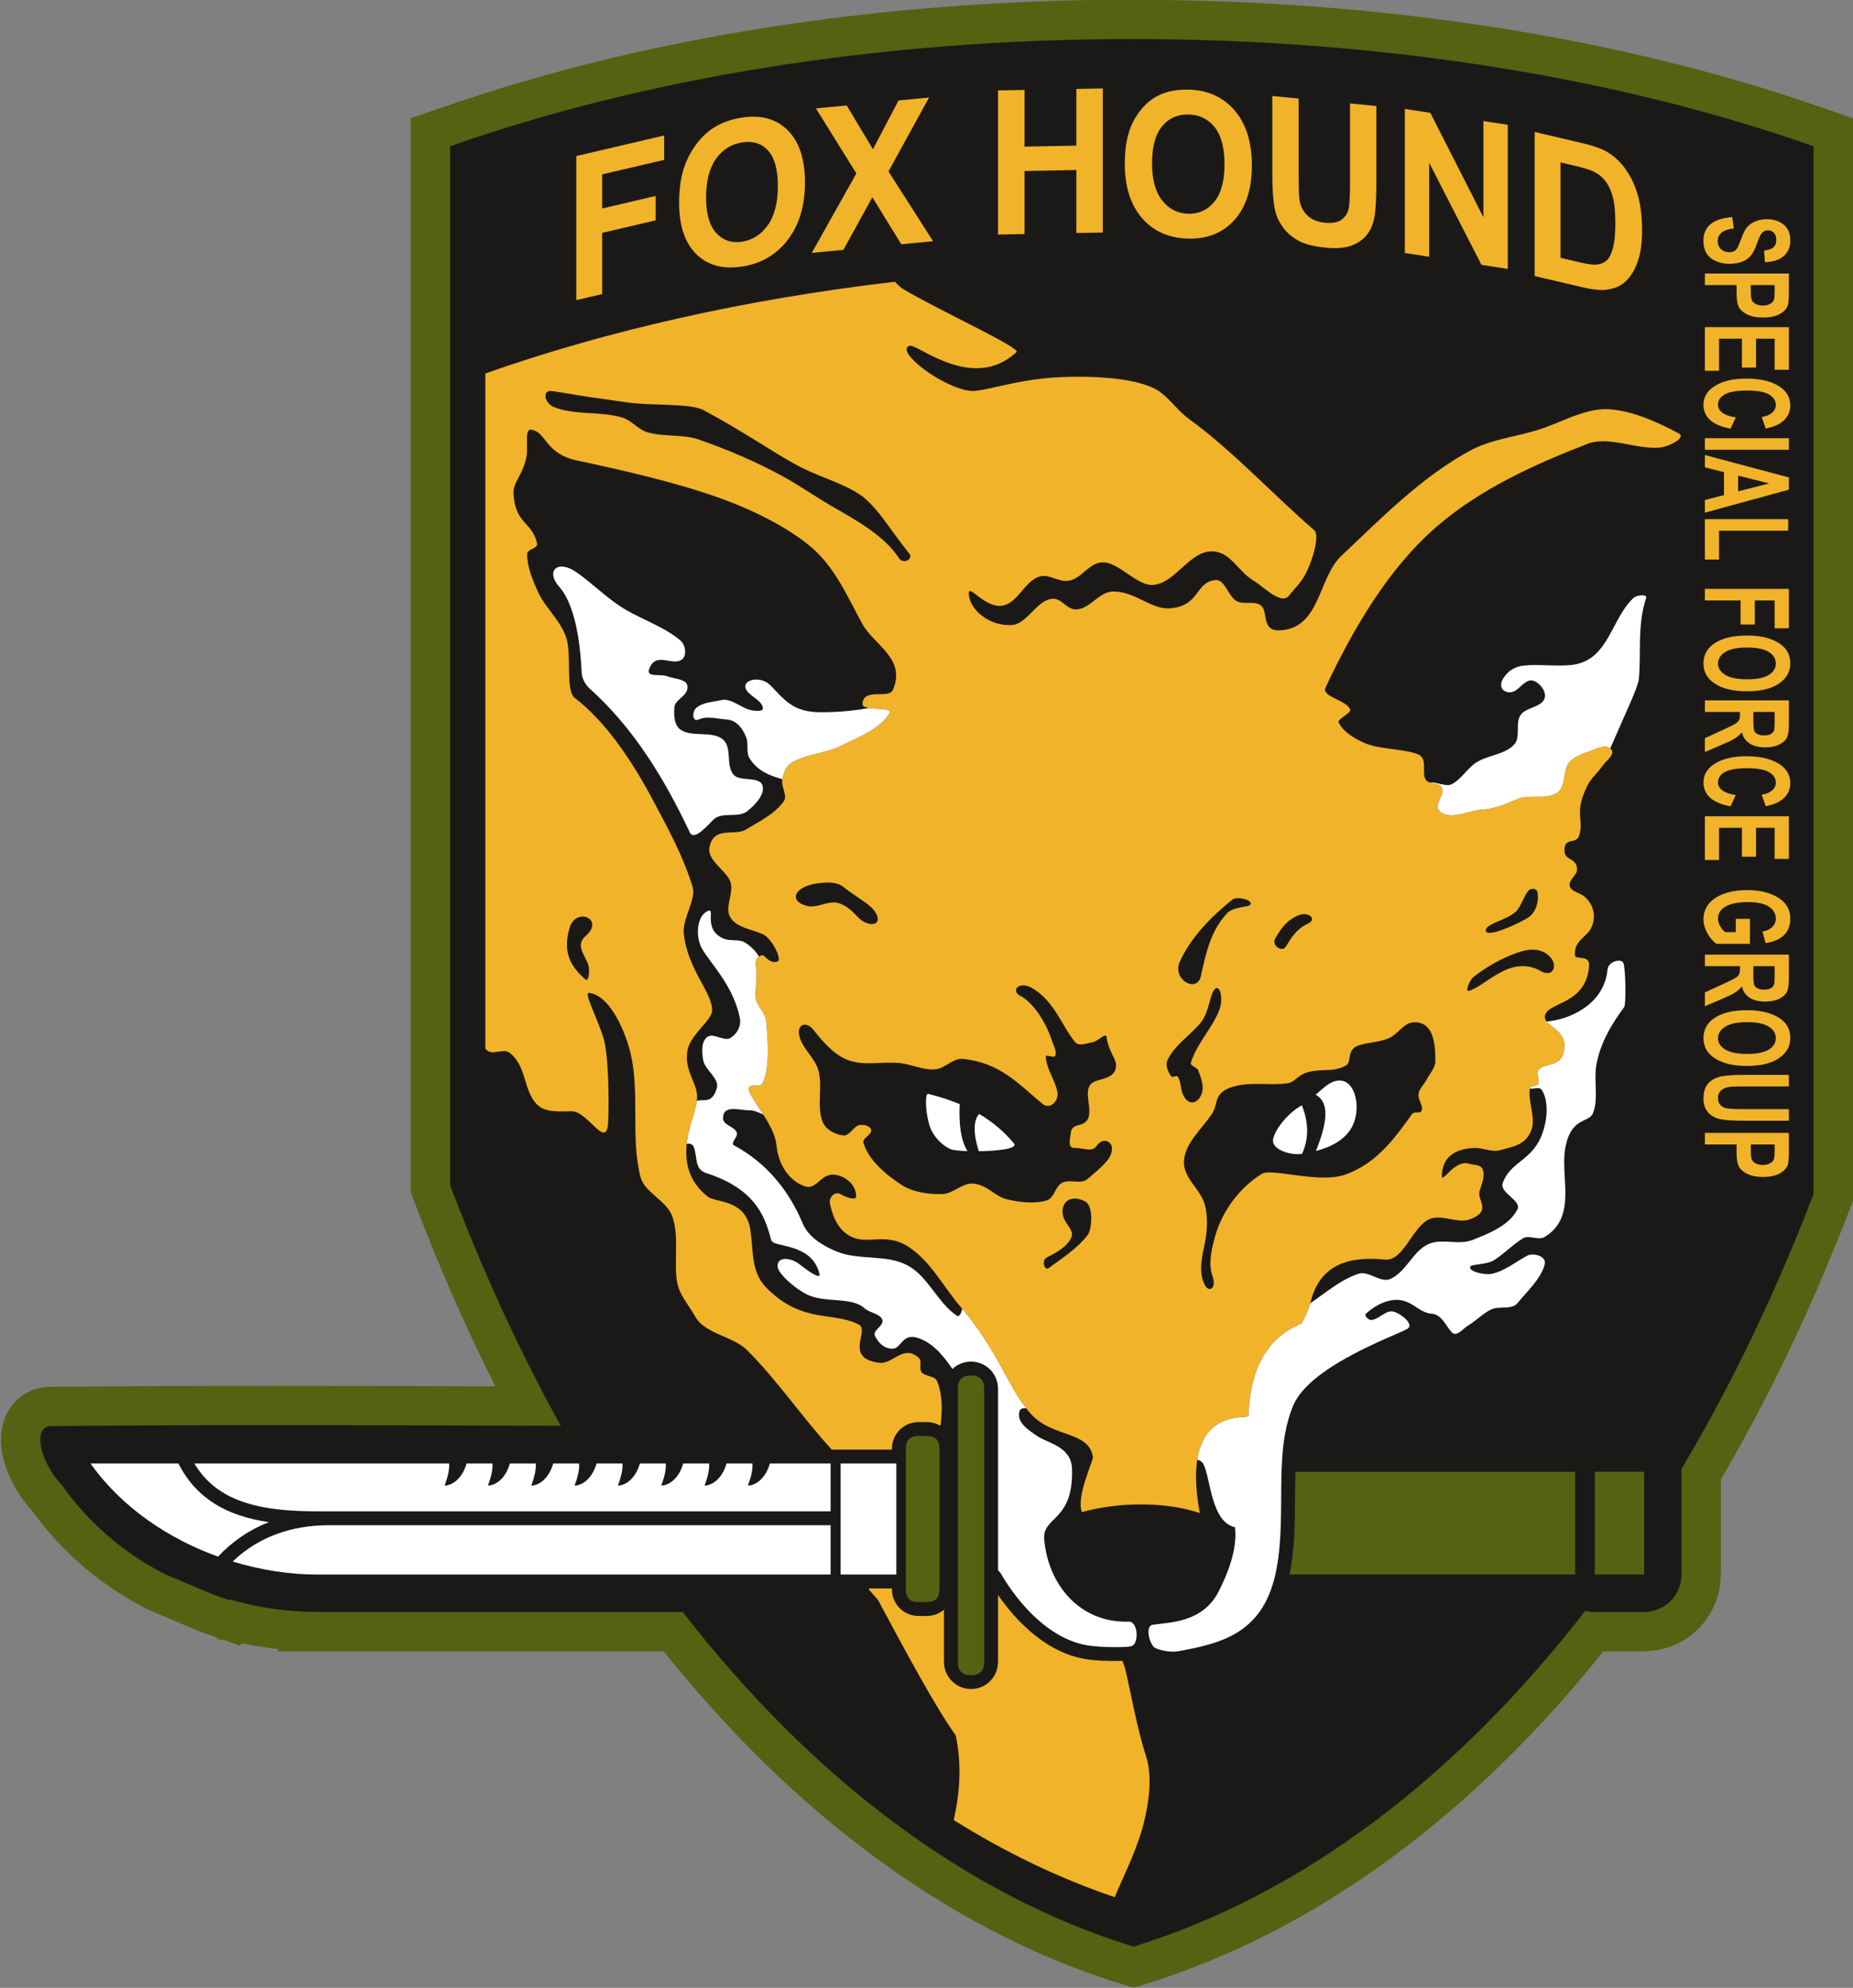 <?xml version="1.0" encoding="UTF-8"?>
<svg xmlns="http://www.w3.org/2000/svg" xmlns:xlink="http://www.w3.org/1999/xlink" width="453.8pt" height="486.8pt" viewBox="0 0 453.8 486.8" version="1.1">
<rect x="0" y="0" width="453.8" height="486.8" fill="#808080" stroke="none"/>
<g id="surface1">
<path style=" stroke:none;fill-rule:evenodd;fill:rgb(33.714%,38.036%,7.054%);fill-opacity:1;" d="M 274.848 485.93 L 274.836 485.926 L 274.762 485.891 C 268.691 484.023 262.707 481.836 256.824 479.336 C 251.016 476.863 245.203 474.039 239.406 470.875 C 211.379 455.578 185.367 432.949 162.555 404.402 L 68.078 404.402 L 68.078 403.824 C 66.902 403.695 65.754 403.547 64.641 403.375 L 64.645 403.355 L 64.578 403.332 L 64.25 403.281 L 63.941 403.234 L 63.902 403.234 C 62.289 402.98 63.047 403.129 62.426 403.02 L 59.27 402.457 L 58.758 403.004 L 55.086 401.707 L 53.16 401.363 L 53.211 401.047 L 52.809 400.902 L 48.969 399.551 L 48.441 399.324 L 36.875 394.449 L 36.273 394.188 C 35.895 393.996 36.43 394.258 35.387 393.711 L 35.371 393.742 C 35.145 393.625 35.359 393.73 34.488 393.258 L 34.484 393.254 C 32.941 392.422 31.469 391.57 30.062 390.695 C 28.715 389.855 27.305 388.91 25.844 387.867 C 18.988 382.969 12.906 376.973 7.789 369.91 C 4.383 366.133 2.109 361.801 1.043 358.004 C 0.301 355.355 0.082 352.75 0.398 350.441 C 0.953 346.441 2.914 343.207 6.348 341.207 C 8.082 340.195 10.07 339.641 12.297 339.621 L 13.254 339.609 C 49.246 339.27 85.285 339.379 121.316 339.496 C 121.023 338.914 120.738 338.352 120.469 337.812 C 113.531 323.93 107.113 309.188 101.242 293.68 L 100.602 291.984 L 100.602 28.949 L 107.121 26.703 L 107.137 26.695 L 107.141 26.707 C 113.621 24.422 120.531 22.203 127.852 20.059 C 135.332 17.871 142.645 15.922 149.758 14.227 C 188.199 5.066 231.473 -0.082 277.203 -0.082 L 277.223 -0.082 L 277.223 -0.047 C 308.996 -0.047 339.551 2.434 368.09 7.008 C 372.938 7.785 377.543 8.586 381.91 9.406 C 405.391 13.828 427.363 19.684 447.359 26.738 L 453.801 29.016 L 453.801 293.992 L 453.16 295.699 L 453.16 295.781 C 452.215 298.25 450.836 301.688 449.039 306.082 C 447.441 309.992 446.02 313.371 444.781 316.211 C 437.707 332.453 429.914 347.848 421.449 362.281 L 421.449 385.594 L 421.414 385.594 C 421.41 390.785 419.305 395.488 415.902 398.891 C 412.523 402.27 407.84 404.359 402.648 404.363 L 402.648 404.402 L 392.641 404.402 C 389.031 408.926 385.41 413.23 381.781 417.301 C 377.043 422.621 372.082 427.785 366.914 432.777 C 340.703 458.125 311.418 476.367 280.422 485.895 L 277.605 486.758 Z M 274.848 485.93 "/>
<path style=" stroke:none;fill-rule:evenodd;fill:rgb(100%,100%,100%);fill-opacity:1;" d="M 390.605 385.125 L 390.641 385.129 L 390.605 385.121 Z M 390.605 385.125 "/>
<path style=" stroke:none;fill-rule:evenodd;fill:rgb(100%,100%,100%);fill-opacity:1;" d="M 402.188 360.422 C 402.184 360.242 402.184 360.328 402.184 360.422 Z M 402.188 360.422 "/>
<path style=" stroke:none;fill-rule:evenodd;fill:rgb(100%,100%,100%);fill-opacity:1;" d="M 402.184 360.426 L 402.188 360.426 L 402.188 360.422 L 402.184 360.422 Z M 402.184 360.426 "/>
<path style=" stroke:none;fill-rule:evenodd;fill:rgb(100%,100%,100%);fill-opacity:1;" d="M 402.188 360.426 L 402.184 360.426 L 402.184 360.453 C 402.191 360.566 402.199 360.648 402.188 360.426 Z M 402.188 360.426 "/>
<path style=" stroke:none;fill-rule:evenodd;fill:rgb(10.594%,9.813%,9.424%);fill-opacity:1;" d="M 277.598 476.699 C 236.699 464.129 198.738 435.438 167.199 394.754 L 77.727 394.754 L 77.727 394.719 C 73.77 394.719 69.859 394.422 66.074 393.84 C 65.27 393.719 64.617 393.609 64.121 393.523 L 64.121 393.516 C 61.562 393.062 58.902 392.441 56.16 391.664 L 56.012 391.824 L 52.172 390.469 L 40.605 385.594 C 40.074 385.324 39.555 385.055 39.047 384.781 C 29.594 379.676 21.449 372.605 15.117 363.656 C 9.328 357.383 8.227 349.27 12.371 349.23 C 53.996 348.824 95.668 349.031 137.328 349.156 C 127.242 330.961 118.188 311.262 110.25 290.289 L 110.25 35.82 C 157.004 19.32 214.73 9.562 277.203 9.562 C 339.676 9.562 397.402 19.32 444.156 35.824 L 444.156 292.344 C 434.828 316.672 423.992 339.258 411.781 359.75 C 411.797 359.973 411.805 360.195 411.805 360.422 L 411.805 385.59 C 411.805 390.652 407.703 394.754 402.641 394.754 L 390.57 394.754 C 389.762 394.754 388.977 394.648 388.227 394.453 C 356.645 435.297 318.598 464.098 277.598 476.699 Z M 277.598 476.699 "/>
<path style=" stroke:none;fill-rule:evenodd;fill:rgb(94.531%,70.117%,16.089%);fill-opacity:1;" d="M 219.188 69.004 C 219.82 69.695 220.469 70.367 221.211 70.805 C 230.316 76.184 250.051 85.188 248.949 86.215 C 238.219 96.215 224.586 84.047 222.75 84.676 C 219.027 85.949 230.773 94.949 237.648 95.719 C 240.77 96.07 248.789 92.867 259.383 92.375 C 268.242 91.961 279.598 92.574 284.266 96.102 C 286.828 98.039 288.512 100.684 291.383 102.754 C 301.625 110.137 312.121 121.449 321.895 129.879 C 323.051 130.879 321.957 136.148 319.723 140.566 C 318.629 142.723 316.875 144.285 315.73 145.805 C 313.836 148.32 309.691 143.84 306.996 142.207 C 303.133 139.867 301.371 135.109 296.852 135.016 C 291.414 134.906 287.996 142.59 282.598 143.234 C 278.555 143.719 274.078 137.609 270.012 137.715 C 266.637 137.801 265.105 141.566 261.793 142.207 C 259.344 142.684 256.992 140.484 254.602 141.18 C 251.082 142.203 249.414 147.324 245.867 148.242 C 241.48 149.379 237.195 142.84 237.266 145.293 C 237.387 149.582 242.605 153.336 247.648 153.082 C 251.531 152.883 253.57 147.363 257.398 146.668 C 259.996 146.195 261.188 149.488 263.816 149.23 C 267.055 148.914 269.156 145 272.41 144.871 C 277.805 144.652 281.777 149.25 286.395 148.977 C 293.91 148.527 292.613 142.516 297.688 142.047 C 299.977 141.836 300.809 146.059 302.82 147.18 C 304.594 148.168 307.043 147.059 308.723 148.207 C 310.727 149.578 308.734 154.52 313.34 154.363 C 323.352 154.023 322.742 141.566 328.48 136.145 C 338.289 126.879 347.961 116.977 359.785 110.484 C 364.992 107.625 370.566 107.105 376.316 105.383 C 382.066 103.656 387.984 99.926 393.914 100.219 C 399.816 100.512 406.219 103.527 411.109 106.121 C 413.078 107.168 408.832 109.332 406.617 109.586 C 401.082 110.223 393.973 106.672 388.785 108.688 C 375.727 113.762 362.434 119.75 351.703 129.09 C 339.84 139.41 331.34 154.125 324.633 168.352 C 323.543 170.656 329.703 171.375 330.66 173.738 C 331.008 174.594 327.426 176.121 327.84 176.945 C 328.973 179.219 331.566 180.754 333.867 181.82 C 337.691 183.594 343.117 183.234 347.086 184.645 C 349.988 185.676 347.883 189.422 349.266 191.059 C 350.258 192.238 352.379 191.5 353.113 192.855 C 354.145 194.758 350.055 197.73 353.5 199.27 C 356.25 200.5 360.113 198.395 363.121 198.246 C 366.012 198.102 368.715 196.906 371.59 195.68 C 374.617 194.391 378.613 195.977 381.34 194.141 C 383.625 192.602 382.574 188.848 384.293 186.699 C 385.422 185.289 387.852 184.469 389.555 183.875 C 391.344 183.25 393.262 182.102 394.559 183.488 C 395.707 184.723 393.336 186.277 392.375 187.66 C 391.168 189.398 389.734 190.453 388.785 192.344 C 385.5 198.867 387.809 200.336 386.855 204.273 C 386.168 207.137 383.117 204.715 383.137 208.254 C 383.156 210.875 386.141 209.945 386.219 212.871 C 386.258 214.363 384.031 215.535 384.422 216.977 C 384.805 218.398 386.895 218.586 388.012 219.543 C 390.188 221.402 390.965 224.164 389.809 226.984 C 388.793 229.469 385.418 230.223 385.703 233.914 C 385.801 235.18 389.363 233.676 389.172 236.48 C 388.535 245.688 379.859 245.363 378.52 248.285 C 377.211 251.137 383.531 251.691 383.137 256.496 C 382.695 261.902 378.379 259.824 376.723 262.141 C 376.078 263.047 377.195 264.469 376.723 265.477 C 376.398 266.168 374.789 265.746 374.668 266.504 C 374.133 269.969 376.301 273.797 374.926 277.023 C 373.418 280.562 370.285 280.812 367.484 281.645 C 365.43 282.254 363.211 281.055 361.07 281.129 C 357.062 281.273 353.309 282.793 353.113 287.801 C 353.016 290.262 356.074 283.844 359.785 284.98 C 361.105 285.383 362.625 285.102 363.121 286.391 C 363.754 288.035 362.855 289.961 362.352 291.652 C 361.656 293.984 365.512 296.484 360.043 298.578 C 356.93 299.773 353.078 297.211 350.035 298.578 C 345.781 300.492 343.77 308.934 339.129 308.461 C 330.457 307.574 323.34 309.617 321.039 318.594 C 320.562 320.445 319.695 322.461 318.73 324.113 C 310.273 327.629 306.137 335.168 305.773 346.695 C 305.922 347.859 288.781 343.484 293.84 370.559 C 286.629 367.973 274.789 367.535 264.973 370.305 C 263.453 366.656 267.781 357.621 267.664 356.828 C 266.695 350.344 257.824 352.145 252.523 346.309 C 249.527 343.008 247.48 338.93 245.34 335.02 C 242.605 330.02 239.445 324.883 235.332 320.133 C 231.121 315.277 228.086 309.102 222.758 305.508 C 216.805 301.492 212.516 305.105 208.133 302.684 C 205.25 301.09 203.906 297.953 203.254 294.73 C 202.953 293.23 204.438 291.633 205.82 292.422 C 206.945 293.062 209.668 294.227 209.668 292.934 C 209.668 290.727 208.008 288.852 205.949 288.059 C 200.996 286.156 200.453 291.66 197.094 290.5 C 193.211 289.16 190.621 285.184 190.164 280.492 C 189.742 276.145 185.848 271.75 183.75 267.914 C 181.992 264.695 185.934 266.5 186.574 265.477 C 188.41 262.543 188.254 255.77 187.602 249.824 C 187.375 247.77 185.137 246.242 185.035 244.18 C 184.941 242.227 185.5 239.285 185.145 237.059 C 184.746 234.551 185.883 234.008 186.832 233.914 C 187.109 233.887 188.68 236.203 190.426 235.453 C 191.652 234.926 188.934 229.73 186.832 228.781 C 184.113 227.555 180.449 227.211 178.875 224.676 C 177.344 222.203 179.812 218.703 178.875 215.949 C 177.934 213.176 173.094 210.719 173.746 207.484 C 174.828 202.105 179.898 204.875 182.727 203.121 C 185.996 201.094 189.766 199.352 191.965 196.191 C 192.914 194.828 191.23 192.551 191.582 190.93 C 191.973 189.121 192.414 187.621 194.016 186.699 C 197.695 184.578 202.289 184.508 206.078 182.59 C 210.312 180.453 215.348 178.648 217.883 174.637 C 218.934 172.969 211.039 174.293 211.207 172.324 C 211.543 168.309 217.648 171.273 218.652 168.992 C 222.031 161.297 214.047 157.992 211.207 152.824 C 207.871 146.754 205.086 140.262 200.176 135.375 C 196.035 131.254 187.711 126.141 176.852 122.18 C 165.992 118.215 152.648 115.184 141.41 112.793 C 133.316 111.074 133.922 105.836 130.121 105.227 C 128.406 104.949 129.359 109.426 128.969 111.641 C 128.121 116.438 125.578 117.902 125.762 121.008 C 126.199 128.457 130.555 127.891 131.535 133.195 C 131.734 134.27 129.098 134.535 129.098 135.633 C 129.098 138.785 130.367 141.867 131.664 144.742 C 133.574 148.98 136.988 151.535 138.59 155.902 C 140.137 160.113 138.363 169.066 140.773 170.918 C 147.812 176.328 154.273 185.191 160.375 196.809 C 163.574 202.895 167.34 209.672 169.637 217.23 C 170.543 220.219 167.059 224.984 167.457 228.652 C 168.43 237.637 174.684 243.23 174.383 247.641 C 174.23 249.914 168.984 253.496 168.355 257.266 C 167.453 262.656 171.27 265.449 170.664 269.582 C 170.188 272.859 168.672 275.852 168.227 279.59 C 167.57 285.078 168.906 289.555 173.359 293.062 C 175.234 294.539 182.621 293.637 183.758 301.148 C 184.551 306.398 183.895 311.465 187.605 315.258 C 191.191 318.922 194.664 320.785 198.98 321.773 C 202.559 322.59 206.961 322.609 210.309 324.363 C 213.117 325.84 206.512 332.57 215.316 333.734 C 218.629 334.172 221.203 329.168 224.941 332.449 C 225.957 333.34 224.938 335.125 225.727 336.102 C 226.418 336.969 228.949 337.008 229.43 338.098 C 230.781 341.164 230.758 344.766 230.457 348.105 C 230.426 348.449 230.355 348.797 230.262 349.145 C 229.297 348.578 228.18 348.254 226.984 348.254 L 226.984 348.238 L 224.914 348.238 L 224.914 348.254 C 223.129 348.258 221.512 348.98 220.348 350.145 C 219.172 351.316 218.441 352.941 218.441 354.73 L 218.426 354.73 L 218.426 354.988 L 203.703 354.988 L 203.512 354.777 C 196.383 346.988 190.449 338.121 182.984 330.656 C 179.594 327.266 172.613 326.629 170.277 322.445 C 168.445 319.164 166.199 317.051 165.715 313.309 C 165.094 308.5 166.367 302.008 164.508 297.551 C 162.938 293.793 157.777 292.016 156.809 288.059 C 154.316 277.895 156.934 266.828 154.113 256.75 C 152.582 251.281 148.965 243.629 144.234 243.152 C 142.715 243 147.477 251.527 148.211 255.98 C 149.285 262.488 149.086 274 148.852 275.742 C 148.168 280.855 143.77 272.176 140.129 272.148 C 137.262 272.125 133.758 272.566 131.66 270.609 C 128.109 267.293 129.059 260.961 124.734 257.777 C 123.281 256.707 120.723 258.426 119.344 257.266 C 119.184 257.129 119.023 256.988 118.867 256.844 L 118.867 91.457 C 148.441 81.02 182.41 73.281 219.188 69 Z M 199.148 252.133 C 197.324 249.875 194.969 250.965 195.812 253.93 C 196.672 256.949 199.609 259.109 200.434 262.141 C 201.535 266.199 199.941 270.793 201.457 274.715 C 202.195 276.617 204.559 277.883 206.59 278.051 C 208.199 278.184 209.086 275.598 210.695 275.484 C 212.418 275.363 213.766 276.25 213.262 277.281 C 212.805 278.219 211.184 278.84 211.465 279.848 C 212.617 283.957 216.852 287.594 220.703 290.109 C 223.57 291.984 227.289 292.469 230.711 292.422 C 233.418 292.383 235.719 289.57 238.41 289.855 C 241.938 290.227 243.676 293.031 246.621 293.703 C 249.789 294.426 253.262 294.898 256.371 293.961 C 258.23 293.398 258.445 290.375 260.223 289.598 C 262.258 288.703 264.688 290.145 266.379 288.699 C 269.82 285.762 271.879 284.047 272.281 281.898 C 272.738 279.48 270.109 278.336 268.562 280.617 C 267.41 282.312 265.352 281.066 263.301 281.129 C 261.445 281.188 261.953 279.449 262.273 277.281 C 262.383 276.547 262.605 275.895 264.328 275.484 C 269.289 274.305 264.801 268.023 267.152 265.477 C 268.613 263.891 273.543 264.656 273.309 260.602 C 273.23 259.234 271.379 257.098 271 253.93 C 270.859 252.746 268.84 255.016 267.664 255.211 C 266.23 255.449 264.227 256.332 263.301 255.211 C 260.098 251.332 258.406 245.5 253.035 242.125 C 249.574 239.945 247.355 242.664 249.957 243.922 C 252.152 244.98 255.707 248.98 257.656 254.957 C 258.035 256.117 258.879 257.41 258.426 258.547 C 258.137 259.266 256.07 258.031 256.117 258.805 C 256.289 261.773 258.305 264.367 258.938 267.273 C 259.453 269.633 257.117 271.816 255.344 270.352 C 249.441 265.484 244.973 260.242 235.844 259.316 C 233.395 259.07 231.371 261.719 228.914 261.883 C 226.055 262.074 223.301 260.652 220.449 260.344 C 216.188 259.883 211.613 261.117 207.617 259.574 C 204.109 258.223 201.512 255.055 199.148 252.133 Z M 346.109 250.363 C 350.883 250.059 351.57 255.176 351.52 259.895 C 351.504 261.504 350.199 262.84 349.457 264.273 C 348.824 265.5 347.625 266.512 347.398 267.879 C 347.168 269.258 348.59 270.668 348.172 272 C 347.926 272.777 346.336 272.117 345.852 272.773 C 342.227 277.695 337.586 284.898 329.238 287.711 C 322.891 289.852 311.395 285.988 309.02 287.453 C 303.703 290.738 299.441 296.395 297.688 302.395 C 296.801 305.414 295.824 309.453 296.914 312.438 C 298.023 315.488 296.113 316.617 295.109 314.758 C 293.355 311.5 294.453 307.5 295.109 304.195 C 295.664 301.418 295.82 297.922 295.109 295.18 C 294.059 291.129 289.723 288.543 289.957 284.363 C 290.207 279.98 294.148 276.629 296.656 273.027 C 298.711 270.082 296.688 267.199 303.223 265.816 C 307.008 265.02 311.371 265.832 315.199 265.301 C 317.715 264.953 317.512 262.727 322.156 262.211 C 325.078 261.887 327.062 262.359 329.625 260.922 C 331.141 260.074 329.652 257.07 332.715 256.027 C 335.16 255.199 337.824 255.27 340.188 254.227 C 342.34 253.273 343.758 250.512 346.109 250.363 Z M 294.094 239.047 C 293.184 243.301 286.906 239.926 288.961 235.453 C 291.723 229.445 296.641 224.465 301.793 220.312 C 302.973 219.363 307.172 220.473 306.156 221.598 C 305.648 222.16 301.996 222.043 300.508 223.648 C 296.754 227.703 295.5 232.48 294.094 239.047 Z M 314.879 231.859 C 313.98 233.289 311.305 231.535 312.312 229.809 C 313.727 227.395 315.07 225.387 317.961 224.164 C 320.426 223.117 322.707 225.074 320.27 226.215 C 317.336 227.586 316.164 229.82 314.879 231.859 Z M 289.605 267.785 C 290.914 271.031 293.457 270.383 294.352 267.656 C 294.93 265.887 294.086 263.891 293.453 262.141 C 293.156 261.316 291.398 261.055 291.656 260.215 C 293.109 255.539 296.82 251.898 298.586 247.387 C 300.035 243.676 298.027 239.086 296.531 244.305 C 295.895 246.535 295.367 248.98 293.836 250.723 C 291.137 253.797 287.551 256.07 285.883 259.703 C 285.336 260.898 286.066 262.445 286.781 263.551 C 287.082 264.02 288.141 263.215 288.449 263.68 C 289.238 264.863 289.07 266.469 289.605 267.785 Z M 260.48 298.195 C 259.34 294.816 261.926 292.184 265.738 294.219 C 267.938 295.387 267.355 301.199 266.379 302.43 C 263.453 306.125 260.121 308.051 256.887 310.512 C 255.793 311.344 254.98 308.676 256.371 307.945 C 258.688 306.734 261.391 305.348 262.402 302.941 C 263.066 301.367 261.023 299.812 260.48 298.195 Z M 197.609 221.852 C 193.066 220.656 194.641 217.332 199.406 216.465 C 201.773 216.035 204.711 215.727 206.59 217.234 C 209.34 219.441 212.375 221.004 213.777 222.621 C 217.004 226.355 213.031 227.742 209.926 224.418 C 208.582 222.98 206.977 221.484 205.051 221.082 C 202.609 220.574 200.02 222.488 197.609 221.852 Z M 143.465 229.168 C 148.168 225.09 141.016 221.969 139.488 227.242 C 138.105 232.004 138.746 235.918 143.336 239.816 C 144.328 240.656 144.496 237.16 143.977 235.965 C 142.824 233.316 141.023 231.285 143.465 229.168 Z M 135.578 99.66 C 133.461 98.812 132.531 95.367 135.32 95.781 C 139.203 96.363 143.062 97.102 146.953 97.594 C 150.246 98.008 153.676 98.707 157.512 98.91 C 163.496 99.223 169.73 99.07 172.293 100.438 C 182.043 105.637 188.918 110.539 195.27 113.973 C 200.207 116.645 205.055 117.805 209.781 120.602 C 214.539 123.418 217.547 129.219 222.707 135.598 C 223.734 136.871 221.242 138.352 220.121 136.633 C 216.777 131.504 210.387 127.762 204.609 124.48 C 200.117 121.93 196.008 119.004 191.645 116.613 C 185.062 113.012 178.23 110.129 171.258 107.676 C 167.176 106.238 162.75 107.062 158.59 105.867 C 156.27 105.199 154.699 102.93 152.383 102.246 C 146.949 100.641 140.84 101.766 135.578 99.66 Z M 363.891 228.012 C 363.516 226.25 368.984 225.375 371.207 223.266 C 372.645 221.895 373.082 219.48 374.414 218.004 C 374.875 217.492 376.312 217.59 376.465 218.262 C 377.008 220.637 376.215 223.621 373.898 224.934 C 369.664 227.328 364.18 229.363 363.891 228.012 Z M 377.234 237.762 C 380.918 239.867 382.078 235.156 378.004 233.145 C 375.93 232.117 373.508 232.602 371.332 233.398 C 367.559 234.785 363.953 236.789 360.812 239.301 C 359.906 240.027 358.68 243 359.785 242.637 C 362.551 241.73 364.961 239.172 368.77 237.508 C 371.676 236.234 374.637 236.277 377.234 237.762 Z M 272.988 464.594 C 275.812 457.922 278.855 452.156 280.434 445.086 C 281.484 440.387 282.152 434.734 280.688 430.148 C 278.383 422.934 277.199 415.727 275.535 408.512 C 275.32 407.918 275.105 407.324 274.891 406.727 C 273.418 406.781 271.664 406.766 270.016 406.684 C 269.289 406.648 268.703 406.613 268.293 406.582 C 267.707 406.535 267.16 406.48 266.684 406.418 C 266.68 406.414 266.676 406.41 266.672 406.406 C 266.605 406.398 266.539 406.391 266.469 406.379 C 266.461 406.379 266.453 406.379 266.445 406.379 C 258.758 405.348 252.117 400.227 247.105 394.145 C 246.152 392.988 245.266 391.809 244.445 390.625 C 244.438 390.613 244.43 390.605 244.422 390.594 C 244.422 396.066 244.422 401.543 244.422 407.016 C 244.422 407.016 244.422 407.016 244.422 407.02 C 244.418 407.02 244.414 407.02 244.41 407.02 C 244.406 408.844 243.664 410.5 242.465 411.695 C 241.277 412.883 239.629 413.621 237.809 413.625 C 237.809 413.629 237.809 413.633 237.809 413.637 C 237.805 413.637 237.801 413.637 237.801 413.637 L 237.797 413.637 C 237.797 413.633 237.797 413.629 237.797 413.625 C 235.973 413.621 234.316 412.879 233.121 411.68 C 231.934 410.492 231.195 408.844 231.191 407.023 C 231.188 407.023 231.184 407.023 231.176 407.023 C 231.176 407.02 231.176 407.016 231.176 407.016 C 231.176 402.738 231.176 398.465 231.176 394.191 C 230.051 395.148 228.59 395.727 226.988 395.73 C 226.988 395.734 226.988 395.738 226.988 395.742 L 226.984 395.742 C 226.297 395.742 225.609 395.742 224.922 395.742 C 224.922 395.742 224.922 395.742 224.918 395.742 C 224.918 395.738 224.918 395.734 224.918 395.73 C 223.129 395.727 221.504 394.996 220.332 393.824 C 219.168 392.66 218.445 391.043 218.441 389.254 C 218.438 389.254 218.434 389.254 218.43 389.254 L 218.43 389.25 C 218.43 389.164 218.43 389.078 218.43 388.992 C 216.527 388.992 214.629 388.992 212.73 388.992 C 212.801 389.145 212.875 389.301 212.945 389.453 C 213.633 390.227 214.32 391 215.004 391.77 C 222.07 404.98 229.07 417.996 234.066 424.996 C 235.434 431.523 235.176 438.051 233.809 444.574 C 233.727 444.953 233.645 445.328 233.562 445.707 C 246.281 453.668 259.465 460.016 272.988 464.594 Z M 141.133 73.504 L 141.133 38.219 L 162.652 33.188 L 162.652 39.16 L 147.473 42.707 L 147.473 51.055 L 160.574 47.992 L 160.574 53.965 L 147.473 57.027 L 147.473 72.02 Z M 166.316 49.633 C 166.316 46.035 166.797 42.945 167.766 40.355 C 168.488 38.453 169.473 36.684 170.723 35.059 C 171.973 33.445 173.344 32.172 174.828 31.254 C 176.812 30.012 179.09 29.199 181.68 28.797 C 186.363 28.074 190.105 29.105 192.918 31.902 C 195.727 34.688 197.133 38.953 197.133 44.699 C 197.133 50.398 195.734 55.066 192.945 58.719 C 190.156 62.363 186.43 64.551 181.77 65.27 C 177.043 66 173.285 64.98 170.496 62.215 C 167.707 59.441 166.316 55.246 166.316 49.633 Z M 172.922 48.375 C 172.922 52.367 173.758 55.27 175.414 57.074 C 177.078 58.879 179.188 59.582 181.746 59.184 C 184.297 58.793 186.398 57.449 188.043 55.141 C 189.676 52.84 190.496 49.652 190.496 45.559 C 190.496 41.516 189.699 38.625 188.109 36.875 C 186.512 35.133 184.387 34.469 181.746 34.875 C 179.098 35.285 176.969 36.625 175.348 38.887 C 173.734 41.152 172.922 44.309 172.922 48.375 Z M 198.801 61.934 L 209.723 42.473 L 199.828 26.551 L 207.363 25.824 L 213.781 36.547 L 220.055 24.605 L 227.531 23.883 L 217.59 41.98 L 228.516 59.074 L 220.73 59.824 L 213.645 48.305 L 206.539 61.191 Z M 244.426 57.438 L 244.426 22.148 L 250.91 22.023 L 250.91 35.91 L 263.602 35.664 L 263.602 21.781 L 270.078 21.656 L 270.078 56.945 L 263.602 57.066 L 263.602 41.637 L 250.91 41.883 L 250.91 57.312 Z M 275.465 40.109 C 275.465 36.512 275.953 33.508 276.93 31.086 C 277.664 29.309 278.656 27.707 279.918 26.305 C 281.18 24.906 282.562 23.875 284.062 23.211 C 286.066 22.312 288.367 21.898 290.98 21.949 C 295.707 22.039 299.488 23.723 302.324 27.004 C 305.164 30.281 306.582 34.793 306.582 40.535 C 306.582 46.238 305.172 50.664 302.355 53.828 C 299.539 56.988 295.773 58.527 291.07 58.434 C 286.297 58.344 282.504 56.668 279.688 53.418 C 276.871 50.16 275.465 45.723 275.465 40.109 Z M 282.137 40 C 282.137 43.992 282.98 47.043 284.652 49.137 C 286.336 51.23 288.465 52.297 291.047 52.348 C 293.625 52.395 295.746 51.418 297.402 49.398 C 299.055 47.383 299.883 44.336 299.883 40.242 C 299.883 36.199 299.078 33.168 297.473 31.141 C 295.855 29.125 293.715 28.09 291.047 28.039 C 288.375 27.984 286.223 28.957 284.586 30.938 C 282.957 32.918 282.137 35.934 282.137 40 Z M 311.59 23.508 L 318.039 24.129 L 318.039 43.238 C 318.039 46.27 318.121 48.25 318.277 49.16 C 318.555 50.633 319.215 51.852 320.25 52.824 C 321.293 53.805 322.715 54.375 324.516 54.547 C 326.348 54.727 327.73 54.449 328.66 53.707 C 329.59 52.977 330.148 52.012 330.336 50.828 C 330.527 49.641 330.617 47.652 330.617 44.859 L 330.617 25.34 L 337.07 25.957 L 337.07 44.492 C 337.07 48.734 336.898 51.707 336.551 53.422 C 336.199 55.141 335.559 56.547 334.621 57.664 C 333.684 58.773 332.426 59.613 330.863 60.18 C 329.293 60.742 327.238 60.898 324.707 60.656 C 321.656 60.363 319.344 59.754 317.766 58.82 C 316.188 57.887 314.945 56.758 314.031 55.43 C 313.113 54.102 312.512 52.738 312.223 51.344 C 311.797 49.281 311.59 46.281 311.59 42.328 Z M 344.043 61.953 L 344.043 26.664 L 350.285 27.629 L 363.289 53.203 L 363.289 29.641 L 369.254 30.562 L 369.254 65.848 L 362.809 64.852 L 350.004 39.859 L 350.004 62.875 Z M 375.84 32.32 L 387.422 35.027 C 390.031 35.637 392.02 36.324 393.395 37.098 C 395.234 38.137 396.812 39.586 398.121 41.453 C 399.438 43.316 400.438 45.453 401.125 47.867 C 401.805 50.285 402.148 53.141 402.148 56.453 C 402.148 59.352 401.824 61.785 401.184 63.738 C 400.402 66.117 399.285 67.934 397.82 69.18 C 396.727 70.129 395.242 70.719 393.371 70.957 C 391.977 71.133 390.105 70.941 387.758 70.391 L 375.84 67.605 Z M 382.176 39.773 L 382.176 63.137 L 386.906 64.242 C 388.672 64.656 389.953 64.848 390.742 64.805 C 391.766 64.754 392.617 64.469 393.297 63.938 C 393.977 63.406 394.527 62.395 394.957 60.918 C 395.383 59.438 395.602 57.328 395.602 54.602 C 395.602 51.875 395.383 49.734 394.957 48.176 C 394.527 46.613 393.926 45.328 393.16 44.336 C 392.387 43.336 391.406 42.555 390.223 41.992 C 389.34 41.555 387.605 41.043 385.02 40.438 Z M 424.219 53.16 L 424.617 55.934 C 421.988 56.246 420.672 57.27 420.672 59.004 C 420.672 59.855 420.941 60.531 421.48 61.023 C 422.02 61.52 422.684 61.762 423.477 61.762 C 423.945 61.762 424.344 61.68 424.672 61.508 C 425 61.336 425.27 61.07 425.48 60.719 C 425.691 60.367 426.039 59.523 426.539 58.172 C 426.977 56.961 427.453 56.074 427.969 55.512 C 428.48 54.949 429.156 54.504 429.996 54.172 C 430.832 53.84 431.734 53.676 432.695 53.676 C 433.816 53.676 434.824 53.887 435.727 54.312 C 436.621 54.738 437.301 55.324 437.762 56.074 C 438.215 56.824 438.445 57.746 438.445 58.852 C 438.445 60.504 437.91 61.797 436.832 62.723 C 435.758 63.652 434.219 64.145 432.215 64.195 L 432.035 61.355 C 433.141 61.227 433.91 60.961 434.352 60.543 C 434.785 60.133 435.008 59.543 435.008 58.777 C 435.008 58.016 434.816 57.422 434.434 57.012 C 434.051 56.598 433.574 56.391 433 56.391 C 432.441 56.391 431.973 56.578 431.59 56.953 C 431.199 57.328 430.785 58.191 430.324 59.539 C 429.828 60.969 429.305 62 428.758 62.633 C 428.215 63.27 427.504 63.758 426.641 64.094 C 425.777 64.43 424.727 64.598 423.492 64.598 C 421.707 64.598 420.207 64.137 418.992 63.223 C 417.777 62.305 417.168 60.867 417.168 58.918 C 417.168 55.469 419.52 53.547 424.219 53.16 Z M 417.531 66.98 L 438.098 66.98 L 438.098 71.551 C 438.098 73.25 437.996 74.363 437.797 74.887 C 437.484 75.723 436.801 76.41 435.77 76.953 C 434.73 77.496 433.395 77.766 431.758 77.766 C 430.266 77.766 429.023 77.531 428.016 77.062 C 427.012 76.598 426.309 76.008 425.902 75.305 C 425.492 74.605 425.289 73.395 425.289 71.676 L 425.289 69.816 L 417.531 69.816 Z M 434.613 69.816 L 428.785 69.816 L 428.785 71.387 C 428.785 72.441 428.871 73.156 429.047 73.535 C 429.223 73.91 429.543 74.223 430.008 74.461 C 430.473 74.707 431.039 74.828 431.715 74.828 C 432.395 74.828 432.973 74.703 433.438 74.453 C 433.906 74.203 434.219 73.895 434.379 73.527 C 434.539 73.16 434.613 72.383 434.613 71.199 Z M 417.531 80.105 L 438.098 80.105 L 438.098 90.551 L 434.613 90.551 L 434.613 82.938 L 430.055 82.938 L 430.055 90.012 L 426.594 90.012 L 426.594 82.938 L 420.996 82.938 L 420.996 90.805 L 417.531 90.805 Z M 425.09 102.219 L 423.816 104.973 C 421.516 104.539 419.836 103.828 418.773 102.828 C 417.715 101.832 417.184 100.602 417.184 99.141 C 417.184 97.309 418.031 95.82 419.719 94.684 C 421.672 93.367 424.312 92.711 427.629 92.711 C 431.141 92.711 433.883 93.371 435.863 94.695 C 437.582 95.84 438.445 97.379 438.445 99.316 C 438.445 100.891 437.797 102.211 436.512 103.273 C 435.59 104.027 434.23 104.586 432.426 104.938 L 431.445 102.125 C 432.562 101.945 433.414 101.59 434.008 101.055 C 434.602 100.52 434.898 99.891 434.898 99.164 C 434.898 98.125 434.355 97.281 433.27 96.625 C 432.188 95.969 430.398 95.641 427.898 95.641 C 425.309 95.641 423.465 95.961 422.371 96.602 C 421.277 97.238 420.73 98.07 420.73 99.094 C 420.73 99.844 421.078 100.492 421.773 101.035 C 422.473 101.582 423.578 101.98 425.09 102.219 Z M 417.531 107.312 L 438.098 107.312 L 438.098 110.148 L 417.531 110.148 Z M 417.531 125.551 L 417.531 122.461 L 422.203 121.23 L 422.203 115.613 L 417.531 114.453 L 417.531 111.434 L 438.098 116.91 L 438.098 119.922 Z M 425.664 120.32 L 433.297 118.387 L 425.664 116.48 Z M 417.531 127.133 L 437.93 127.133 L 437.93 129.965 L 420.996 129.965 L 420.996 137.035 L 417.531 137.035 Z M 417.531 144.211 L 438.098 144.211 L 438.098 153.859 L 434.613 153.859 L 434.613 147.047 L 429.75 147.047 L 429.75 152.934 L 426.27 152.934 L 426.27 147.047 L 417.531 147.047 Z M 427.688 155.641 C 430.137 155.641 432.152 155.941 433.738 156.547 C 435.324 157.152 436.504 157.941 437.281 158.918 C 438.059 159.891 438.445 161.074 438.445 162.465 C 438.445 164.48 437.527 166.117 435.684 167.391 C 433.84 168.656 431.215 169.293 427.812 169.293 C 424.375 169.293 421.684 168.621 419.75 167.277 C 418.035 166.098 417.184 164.5 417.184 162.477 C 417.184 160.441 418.031 158.832 419.719 157.656 C 421.652 156.312 424.312 155.641 427.688 155.641 Z M 427.824 158.566 C 425.461 158.566 423.688 158.941 422.508 159.688 C 421.324 160.441 420.73 161.367 420.73 162.477 C 420.73 163.594 421.32 164.516 422.492 165.25 C 423.664 165.984 425.465 166.352 427.898 166.352 C 430.281 166.352 432.043 165.996 433.188 165.277 C 434.328 164.566 434.898 163.633 434.898 162.477 C 434.898 161.324 434.324 160.379 433.172 159.656 C 432.02 158.93 430.238 158.566 427.824 158.566 Z M 417.531 171.512 L 438.098 171.512 L 438.098 177.496 C 438.098 179.023 437.91 180.121 437.539 180.777 C 437.172 181.43 436.531 181.969 435.621 182.391 C 434.707 182.812 433.613 183.02 432.344 183.02 C 430.738 183.02 429.438 182.703 428.457 182.059 C 427.477 181.41 426.859 180.496 426.609 179.312 C 426.082 179.922 425.512 180.426 424.891 180.82 C 424.27 181.219 423.152 181.762 421.543 182.449 L 417.531 184.156 L 417.531 180.777 L 422.008 178.715 C 423.621 177.973 424.637 177.473 425.043 177.203 C 425.449 176.938 425.727 176.656 425.887 176.359 C 426.039 176.062 426.117 175.59 426.117 174.934 L 426.117 174.348 L 417.531 174.348 Z M 429.402 174.348 L 429.402 176.457 C 429.402 177.742 429.469 178.562 429.602 178.914 C 429.734 179.266 430.008 179.551 430.422 179.77 C 430.832 179.984 431.383 180.098 432.062 180.098 C 432.719 180.098 433.246 179.984 433.645 179.77 C 434.039 179.551 434.312 179.254 434.461 178.879 C 434.566 178.613 434.613 177.844 434.613 176.57 L 434.613 174.348 Z M 425.09 194.707 L 423.816 197.457 C 421.516 197.027 419.836 196.316 418.773 195.316 C 417.715 194.316 417.184 193.086 417.184 191.629 C 417.184 189.793 418.031 188.309 419.719 187.168 C 421.672 185.855 424.312 185.199 427.629 185.199 C 431.141 185.199 433.883 185.859 435.863 187.18 C 437.582 188.328 438.445 189.867 438.445 191.805 C 438.445 193.379 437.797 194.699 436.512 195.762 C 435.59 196.516 434.23 197.07 432.426 197.422 L 431.445 194.613 C 432.562 194.434 433.414 194.078 434.008 193.543 C 434.602 193.008 434.898 192.375 434.898 191.652 C 434.898 190.613 434.355 189.766 433.27 189.109 C 432.188 188.457 430.398 188.129 427.898 188.129 C 425.309 188.129 423.465 188.449 422.371 189.086 C 421.277 189.727 420.73 190.559 420.73 191.582 C 420.73 192.332 421.078 192.98 421.773 193.523 C 422.473 194.07 423.578 194.465 425.09 194.707 Z M 417.531 199.891 L 438.098 199.891 L 438.098 210.336 L 434.613 210.336 L 434.613 202.727 L 430.055 202.727 L 430.055 209.797 L 426.594 209.797 L 426.594 202.727 L 420.996 202.727 L 420.996 210.594 L 417.531 210.594 Z M 425.09 225.016 L 428.559 225.016 L 428.559 231.137 L 420.367 231.137 C 419.496 230.52 418.746 229.645 418.121 228.516 C 417.492 227.383 417.184 226.25 417.184 225.105 C 417.184 223.719 417.59 222.492 418.406 221.434 C 419.227 220.371 420.453 219.527 422.086 218.91 C 423.719 218.289 425.633 217.977 427.84 217.977 C 430.105 217.977 432.039 218.293 433.648 218.922 C 435.258 219.547 436.457 220.363 437.254 221.367 C 438.047 222.371 438.445 223.574 438.445 224.969 C 438.445 226.645 437.934 227.992 436.906 229.004 C 435.883 230.016 434.383 230.66 432.398 230.949 L 431.629 228.141 C 432.684 227.934 433.496 227.543 434.055 226.98 C 434.613 226.422 434.898 225.75 434.898 224.969 C 434.898 223.762 434.332 222.777 433.207 222.031 C 432.082 221.277 430.363 220.906 428.051 220.906 C 425.574 220.906 423.688 221.312 422.402 222.121 C 421.285 222.816 420.73 223.762 420.73 224.941 C 420.73 225.5 420.887 226.074 421.199 226.672 C 421.516 227.27 421.941 227.801 422.48 228.273 L 425.09 228.273 Z M 417.531 233.77 L 438.098 233.77 L 438.098 239.75 C 438.098 241.281 437.91 242.379 437.539 243.031 C 437.172 243.688 436.531 244.227 435.621 244.648 C 434.707 245.07 433.613 245.277 432.344 245.277 C 430.738 245.277 429.438 244.957 428.457 244.316 C 427.477 243.668 426.859 242.754 426.609 241.57 C 426.082 242.176 425.512 242.68 424.891 243.078 C 424.27 243.477 423.152 244.02 421.543 244.707 L 417.531 246.414 L 417.531 243.031 L 422.008 240.973 C 423.621 240.23 424.637 239.727 425.043 239.461 C 425.449 239.195 425.727 238.914 425.887 238.617 C 426.039 238.32 426.117 237.848 426.117 237.191 L 426.117 236.602 L 417.531 236.602 Z M 429.402 236.602 L 429.402 238.715 C 429.402 240 429.469 240.82 429.602 241.172 C 429.734 241.523 430.008 241.805 430.422 242.027 C 430.832 242.242 431.383 242.355 432.062 242.355 C 432.719 242.355 433.246 242.242 433.645 242.027 C 434.039 241.805 434.312 241.512 434.461 241.133 C 434.566 240.871 434.613 240.102 434.613 238.828 L 434.613 236.602 Z M 427.688 247.387 C 430.137 247.387 432.152 247.688 433.738 248.297 C 435.324 248.898 436.504 249.691 437.281 250.664 C 438.059 251.641 438.445 252.824 438.445 254.215 C 438.445 256.227 437.527 257.867 435.684 259.137 C 433.84 260.402 431.215 261.039 427.812 261.039 C 424.375 261.039 421.684 260.367 419.75 259.023 C 418.035 257.848 417.184 256.246 417.184 254.227 C 417.184 252.188 418.031 250.582 419.719 249.402 C 421.652 248.059 424.312 247.387 427.688 247.387 Z M 427.824 250.312 C 425.461 250.312 423.688 250.688 422.508 251.438 C 421.324 252.188 420.73 253.113 420.73 254.227 C 420.73 255.34 421.32 256.262 422.492 257 C 423.664 257.734 425.465 258.098 427.898 258.098 C 430.281 258.098 432.043 257.742 433.188 257.027 C 434.328 256.316 434.898 255.379 434.898 254.227 C 434.898 253.07 434.324 252.129 433.172 251.406 C 432.02 250.676 430.238 250.312 427.824 250.312 Z M 438.098 263.227 L 438.098 266.062 L 426.957 266.062 C 425.227 266.062 424.102 266.094 423.578 266.164 C 422.668 266.289 421.969 266.59 421.473 267.059 C 420.98 267.531 420.73 268.156 420.73 268.926 C 420.73 269.582 420.906 270.117 421.258 270.531 C 421.605 270.945 422.094 271.23 422.715 271.379 C 423.336 271.531 424.672 271.609 426.719 271.609 L 438.098 271.609 L 438.098 274.453 L 427.293 274.453 C 424.535 274.453 422.539 274.328 421.312 274.086 C 420.082 273.836 419.086 273.285 418.324 272.422 C 417.559 271.559 417.184 270.422 417.184 269.012 C 417.184 267.543 417.5 266.398 418.129 265.574 C 418.758 264.75 419.648 264.156 420.793 263.785 C 421.938 263.41 424.047 263.227 427.125 263.227 Z M 417.531 277.438 L 438.098 277.438 L 438.098 282.004 C 438.098 283.707 437.996 284.82 437.797 285.344 C 437.484 286.176 436.801 286.863 435.77 287.406 C 434.73 287.953 433.395 288.223 431.758 288.223 C 430.266 288.223 429.023 287.988 428.016 287.52 C 427.012 287.051 426.309 286.465 425.902 285.762 C 425.492 285.062 425.289 283.852 425.289 282.133 L 425.289 280.27 L 417.531 280.27 Z M 434.613 280.27 L 428.785 280.27 L 428.785 281.84 C 428.785 282.898 428.871 283.613 429.047 283.992 C 429.223 284.367 429.543 284.68 430.008 284.918 C 430.473 285.164 431.039 285.281 431.715 285.281 C 432.395 285.281 432.973 285.16 433.438 284.91 C 433.906 284.66 434.219 284.352 434.379 283.984 C 434.539 283.617 434.613 282.84 434.613 281.652 Z M 434.613 280.27 "/>
<path style=" stroke:none;fill-rule:evenodd;fill:rgb(33.714%,38.036%,7.054%);fill-opacity:1;" d="M 234.582 340.047 L 234.582 407.016 C 234.582 409.16 235.652 410.234 237.801 410.234 C 239.945 410.234 241.02 409.16 241.02 407.016 L 241.02 340.047 C 241.02 337.898 239.945 336.828 237.801 336.828 C 235.652 336.828 234.582 337.898 234.582 340.047 Z M 234.582 340.047 "/>
<path style=" stroke:none;fill-rule:evenodd;fill:rgb(33.714%,38.036%,7.054%);fill-opacity:1;" d="M 221.832 354.734 L 221.832 389.25 C 221.832 391.309 222.859 392.34 224.922 392.34 L 226.98 392.34 C 229.043 392.34 230.074 391.309 230.074 389.25 L 230.074 354.734 C 230.074 352.672 229.043 351.645 226.98 351.645 L 224.922 351.645 C 222.859 351.645 221.832 352.672 221.832 354.734 Z M 221.832 354.734 "/>
<path style=" stroke:none;fill-rule:evenodd;fill:rgb(33.714%,38.036%,7.054%);fill-opacity:1;" d="M 385.762 385.59 L 315.809 385.59 C 315.859 385.328 315.91 385.066 315.961 384.797 L 315.965 384.781 L 315.965 384.77 C 317.078 378.805 317.113 372.781 317.148 366.875 C 317.16 364.699 317.172 362.539 317.242 360.422 L 385.762 360.422 Z M 385.762 385.59 "/>
<path style=" stroke:none;fill-rule:evenodd;fill:rgb(33.714%,38.036%,7.054%);fill-opacity:1;" d="M 390.57 385.59 L 402.641 385.59 L 402.641 360.422 L 390.57 360.422 Z M 390.57 385.59 "/>
<path style=" stroke:none;fill-rule:evenodd;fill:rgb(100%,100%,100%);fill-opacity:1;" d="M 282.297 397.887 C 280.598 398.125 281.219 401.805 282.555 403.301 C 283.176 403.996 286.586 404.719 288.414 404.391 C 299.656 402.387 309.715 399.738 312.625 384.172 C 315.184 370.477 311.785 355.793 316.746 344.121 C 321.004 334.109 343.34 326.512 344.82 325.316 C 346.242 324.172 342.996 321.602 341.215 321.195 C 339.336 320.766 337.73 323.109 335.809 323.258 C 335.137 323.309 334.023 322.16 334.52 321.711 C 336.371 320.035 338.734 318.633 341.215 318.363 C 345.625 317.883 347.246 321.473 350.617 321.711 C 353.184 321.891 354.23 325.035 355.641 326.348 C 356.797 327.422 358.277 325.352 359.633 324.543 C 361.477 323.449 363.227 321.586 365.172 320.68 C 367.172 319.746 370.215 320.844 371.609 319.137 C 373.98 316.234 377.363 313.199 378.309 309.605 C 378.824 307.629 375.516 306.68 373.93 307.543 C 371.129 309.066 368.535 311.219 365.43 311.922 C 363.703 312.312 359.773 311.457 360.02 310.25 C 360.164 309.527 364.055 309.777 365.941 308.574 C 368.25 307.105 370.129 305.078 372.898 303.293 C 374.414 302.316 376.773 303.855 378.309 302.906 C 380.805 301.363 382.285 299.332 382.941 296.469 C 384.098 291.449 382.348 285.527 383.457 280.5 C 385.023 273.414 389.172 275.117 390.156 272.516 C 391.52 268.891 390.285 264.742 390.93 260.922 C 391.898 255.141 395.086 250.273 397.754 246.629 C 398.285 245.902 398.09 236.945 397.562 235.809 C 397.012 234.633 393.875 235.457 393.695 237.352 C 392.836 246.496 383.578 249.785 378.793 250.16 C 380.043 251.715 383.43 252.941 383.137 256.496 C 382.695 261.902 378.379 259.824 376.723 262.141 C 376.078 263.047 377.195 264.469 376.723 265.477 C 376.398 266.168 374.789 265.746 374.668 266.504 L 374.66 266.562 C 375.598 266.758 376.996 266.066 377.535 266.848 C 378.895 268.816 378.965 271.957 378.562 274.32 C 376.832 284.484 370.133 283.602 368.004 289.77 C 367.203 292.098 372.773 294.043 371.609 296.211 C 369.504 300.133 364.684 302.07 360.535 303.68 C 357.156 304.992 352.988 303.16 349.715 304.711 C 345.93 306.508 344.305 311.574 340.445 313.211 C 338.039 314.23 335.195 311.105 332.715 311.922 C 328.328 313.367 324.734 316.531 320.887 319.148 C 320.391 320.84 319.598 322.625 318.73 324.113 C 310.273 327.629 306.137 335.168 305.773 346.695 C 305.891 347.617 295.16 345.07 293.207 357.43 C 293.863 357.668 294.445 357.977 294.723 358.543 C 296.551 362.281 296.598 372.695 302.449 374 C 303.086 379.148 300.812 385.09 298.457 389.711 C 294.609 397.266 286.828 397.254 282.297 397.887 Z M 185.867 234.227 C 185.039 232.852 183.812 231.668 182.469 230.836 C 180.918 229.867 178.738 230.578 177.082 229.809 C 171.902 227.395 175.527 221.988 173.23 223.137 C 170.449 224.527 170.375 229.695 171.949 232.375 C 174.203 236.215 179.582 241.371 181.188 249.309 C 181.574 251.223 180.551 253.18 178.875 254.188 C 177.32 255.117 174.695 252.859 173.23 253.93 C 171.676 255.066 171.895 257.672 172.203 259.574 C 172.617 262.105 176.277 264.047 175.539 266.504 C 174.348 270.48 172.344 269.035 170.664 269.59 C 170.184 272.863 168.672 275.855 168.227 279.59 C 168.203 279.758 168.188 279.922 168.172 280.09 C 168.863 280.062 169.559 280.047 169.895 280.875 C 170.875 283.277 169.961 286.316 172.977 287.285 C 185.66 291.355 187.496 298.723 188.883 303.711 C 189.418 305.625 198.715 304.18 200.688 311.922 C 201.133 313.664 197.215 310.742 195.812 309.613 C 193.82 308.008 190.336 307.539 190.426 310.125 C 190.48 311.828 194.633 315.555 197.738 317.055 C 202.059 319.137 208.695 317.52 211.723 320.391 C 212.824 321.438 215.672 321.75 216.09 323.215 C 216.512 324.695 213.547 325.84 214.289 327.191 C 215.324 329.066 216.504 330.27 218.648 330.27 C 220.641 330.27 220.941 326.516 224.555 327.574 C 228.383 328.699 230.93 331.906 233.258 335.242 C 234.434 334.129 236.031 333.441 237.793 333.438 L 237.793 333.422 L 237.801 333.422 L 237.801 333.438 C 239.629 333.438 241.285 334.184 242.48 335.379 C 243.668 336.566 244.406 338.215 244.41 340.039 L 244.422 340.039 L 244.422 384.547 C 244.68 384.777 244.914 385.027 245.082 385.312 C 249.758 393.32 257.559 401.766 266.895 403.016 C 270.039 403.438 275.512 403.484 277.031 403.145 C 278.957 402.719 278.828 397.039 276.387 397.117 C 264.469 397.488 256.684 388.102 255.73 376.977 C 255.234 371.223 262.973 372.695 262.531 359.652 C 262.348 354.238 256.668 353.461 254.062 351.695 C 252.035 350.324 248.793 348.336 249.699 345.539 C 249.891 344.957 250.512 344.812 251.305 344.863 C 248.945 341.855 247.176 338.375 245.34 335.016 C 242.676 330.156 239.617 325.16 235.664 320.52 C 235.418 321.59 234.945 322.621 234.305 322.188 C 229.551 318.957 227.309 312.582 222.242 309.871 C 217.098 307.117 210.469 308.703 205.051 306.535 C 201.664 305.18 197.98 302.973 196.582 299.605 C 193.355 291.84 187.93 284.891 179.773 280.488 C 178.719 279.918 180.902 278.375 180.414 277.281 C 179.777 275.844 177.125 275.516 177.078 273.945 C 176.973 270.32 181.25 271.969 183.496 271.891 C 184.543 271.855 185.75 272.391 186.926 272.953 C 185.809 271.203 184.625 269.512 183.75 267.914 C 181.992 264.691 185.934 266.5 186.574 265.477 C 188.41 262.543 188.254 255.77 187.602 249.824 C 187.375 247.77 185.133 246.242 185.035 244.176 C 184.941 242.227 185.5 239.285 185.145 237.059 C 184.883 235.402 185.289 234.605 185.867 234.227 Z M 248.301 279.992 C 249.391 281.301 244.371 281.867 239.719 281.922 C 238.367 277.887 238.32 274.301 239.809 272.789 C 243.152 274.773 245.953 277.168 248.301 279.992 Z M 236.926 281.895 C 234.953 281.824 233.348 281.66 232.789 281.414 C 230.629 280.465 228.641 278.324 227.812 276.113 C 226.719 273.188 226.367 267.641 227.328 267.875 C 230.125 268.566 232.688 269.406 235.027 270.395 C 234.785 275.219 235.332 279.406 236.926 281.895 Z M 318.367 270.941 C 315.074 272.906 312.094 276.855 311.773 279.086 C 311.426 281.512 316.012 282.973 318.754 282.578 L 318.879 282.559 C 320.719 278.477 320.344 274.512 318.828 270.66 C 318.676 270.754 318.523 270.848 318.367 270.941 Z M 322.27 281.871 C 325.957 280.898 329.473 279.109 331.164 275.855 C 333.395 271.562 332.07 264.461 327.934 264.609 C 325.852 264.684 324.32 266.25 322.207 268.086 C 325.898 270.109 324.824 275.477 322.27 281.871 Z M 394.348 183.293 C 398.117 174.527 401.168 168.316 401.355 166.297 C 401.973 159.812 400.91 153.141 403.152 146.41 C 403.477 145.438 400.832 145.719 400.074 146.41 C 394.535 151.48 394.012 161.789 384.934 162.832 C 381.336 163.246 376.535 162.59 373.043 163.004 C 370.656 163.289 369.086 164.598 368.125 166.168 C 366.438 168.93 369.383 170.426 371.332 168.992 C 372.598 168.062 373.934 166.234 375.441 166.684 C 377.102 167.172 378.855 169.418 378.262 171.043 C 377.445 173.297 373.68 173.148 372.359 175.148 C 371.012 177.195 372.492 180.543 370.82 182.336 C 368.496 184.824 364.461 184.875 361.582 186.699 C 359.277 188.156 357.883 190.91 355.426 192.086 C 354.066 192.734 351.355 191.312 350.258 191.668 C 351.293 191.992 352.574 191.863 353.113 192.855 C 354.145 194.758 350.055 197.73 353.5 199.27 C 356.25 200.5 360.113 198.395 363.121 198.246 C 366.012 198.102 368.715 196.906 371.59 195.68 C 374.617 194.391 378.613 195.977 381.34 194.141 C 383.625 192.602 382.574 188.848 384.293 186.699 C 385.422 185.289 387.852 184.469 389.555 183.875 C 391.25 183.281 393.059 182.223 394.348 183.293 Z M 212.84 173.387 C 209.73 173.965 206.531 174.293 203.383 174.379 C 200.781 174.453 198.254 174.512 195.812 173.609 C 192.211 172.281 189.992 168.91 188.242 167.453 C 185.738 165.363 181.043 166.664 182.98 169.246 C 184.109 170.75 186.523 171.504 186.832 173.355 C 187.004 174.379 184.762 174.113 183.754 173.867 C 181.484 173.316 178.973 170.914 176.695 171.43 C 174.293 171.977 172.281 171.98 170.664 173.227 C 169.379 174.215 169.477 176.988 171.18 176.176 C 173.109 175.258 175.715 176.051 177.852 176.176 C 180.004 176.305 181.656 177.816 182.727 180.539 C 183.414 182.293 182.625 184.203 183.625 185.801 C 184.984 187.977 187.102 189.328 189.527 190.16 C 190.219 190.398 190.91 190.629 191.602 190.84 C 191.988 189.07 192.441 187.605 194.016 186.699 C 197.695 184.578 202.289 184.508 206.078 182.59 C 210.312 180.453 215.348 178.648 217.883 174.637 C 218.613 173.48 215.043 173.762 212.84 173.387 Z M 137.027 143.781 C 133.43 139.75 136.617 136.891 141.238 140.172 C 144.898 142.766 147.902 145.785 151.625 148.297 C 156.41 151.527 162.262 153.148 166.672 156.875 C 167.828 157.852 168.273 160.406 167.125 161.391 C 164.777 163.402 160.68 159.305 159 163.797 C 158.16 166.035 161.711 164.949 163.363 165.602 C 164.883 166.207 168.035 166.25 168.328 167.859 C 168.785 170.359 165.355 171.184 165.168 173.129 C 164.984 175.039 165.082 177.617 166.672 178.695 C 169.57 180.664 174.387 178.836 177.059 181.105 C 179.344 183.043 177.707 187.371 179.617 189.684 C 181.09 191.473 185.891 190.062 186.688 192.242 C 187.516 194.492 184.82 197.238 182.926 198.711 C 180.844 200.332 176.965 198.812 174.949 200.52 C 173.641 201.625 170.051 206.199 168.93 203.828 C 162.812 190.891 155.27 178.363 144.398 168.613 C 143.348 167.668 142.508 166.113 142.445 164.699 C 141.945 153.484 139.715 146.797 137.027 143.781 Z M 219.512 385.59 L 205.859 385.59 L 205.859 358.395 L 219.512 358.395 Z M 203.414 385.59 L 77.742 385.59 C 71.012 385.59 63.922 384.512 56.996 382.395 C 62.059 377.492 69.254 373.957 78.695 373.543 C 79.141 373.523 79.645 373.512 80.207 373.508 L 203.414 373.508 Z M 53.406 381.199 C 41.168 376.789 29.754 369.098 22.176 358.395 L 43.703 358.395 C 45.879 362.676 48.793 365.828 52.371 368.121 C 56.18 370.562 60.703 371.992 65.848 372.754 C 60.793 374.738 56.656 377.711 53.406 381.199 Z M 47.594 358.395 L 109.992 358.395 C 110.109 360.203 109.512 362.016 108.887 363.824 C 111.289 363.684 113.422 361.465 114.25 358.395 L 120.605 358.395 C 120.723 360.203 120.125 362.016 119.496 363.824 C 121.902 363.684 124.031 361.465 124.859 358.395 L 131.215 358.395 C 131.332 360.203 130.734 362.016 130.109 363.824 C 132.516 363.684 134.645 361.465 135.473 358.395 L 141.828 358.395 C 141.945 360.203 141.348 362.016 140.719 363.824 C 143.125 363.684 145.254 361.465 146.086 358.395 L 152.441 358.395 C 152.559 360.203 151.957 362.016 151.332 363.824 C 153.738 363.684 155.867 361.465 156.695 358.395 L 163.051 358.395 C 163.168 360.203 162.57 362.016 161.941 363.824 C 164.348 363.684 166.477 361.465 167.309 358.395 L 173.664 358.395 C 173.781 360.203 173.184 362.016 172.555 363.824 C 174.961 363.684 177.09 361.465 177.918 358.395 L 184.273 358.395 C 184.391 360.203 183.793 362.016 183.168 363.824 C 185.57 363.684 187.703 361.465 188.531 358.395 L 203.414 358.395 L 203.414 370.105 L 77.742 370.105 C 68.082 370.105 60.066 369.02 54.203 365.262 C 51.586 363.582 49.371 361.344 47.594 358.395 Z M 47.594 358.395 "/>
<path style=" stroke:none;fill-rule:evenodd;fill:rgb(100%,92.577%,0%);fill-opacity:1;" d="M 368.746 294.266 C 368.727 294.281 368.707 294.305 368.68 294.336 Z M 368.746 294.266 "/>
<path style=" stroke:none;fill-rule:evenodd;fill:rgb(100%,92.577%,0%);fill-opacity:1;" d="M 375.574 310.512 L 375.578 310.52 "/>
</g>
</svg>
